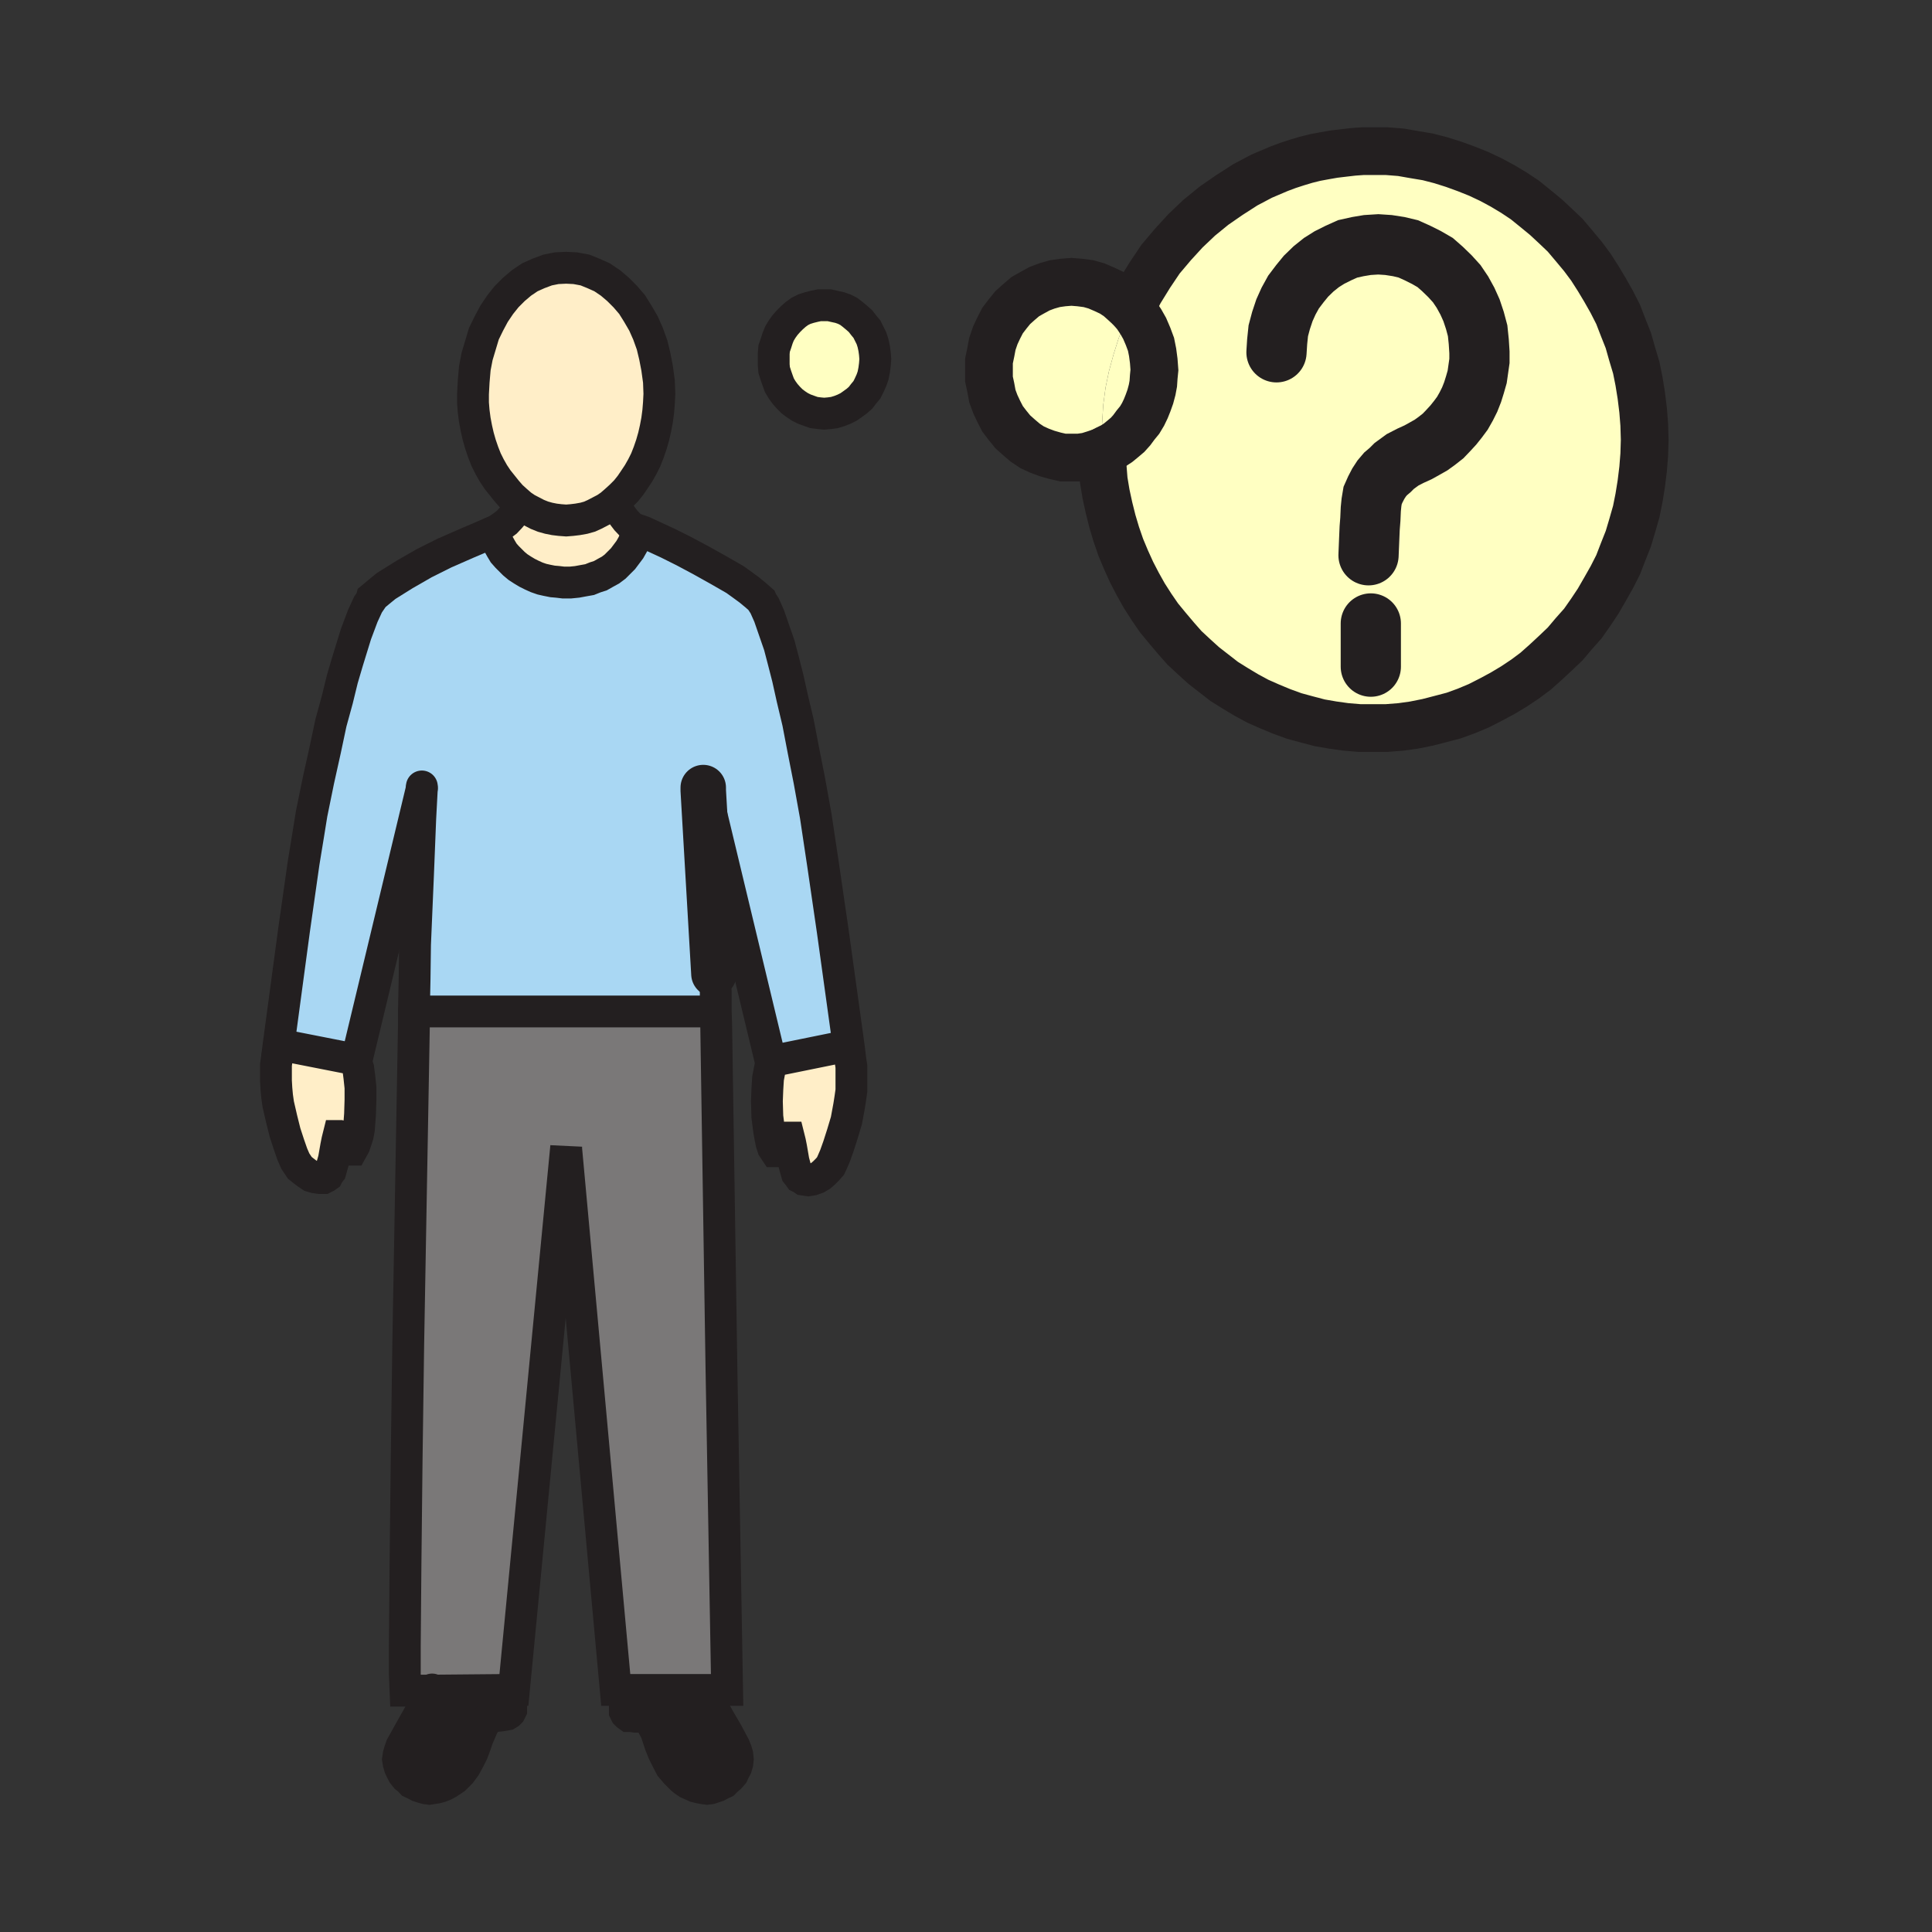 <svg id="Layer_1" xmlns="http://www.w3.org/2000/svg" viewBox="0 0 850 850" width="850" height="850"><rect x="0" y="0" width="850" height="850" fill="#333333" stroke="none"/><style>.st0{fill:#a9d7f3}.st1{fill:#ffeec8}.st2{fill:#231f20}.st3{fill:#7a7878}.st4{fill:#ffffc2}.st5,.st6,.st7,.st8,.st9{fill:none;stroke:#231f20;stroke-width:21;stroke-linecap:round;stroke-miterlimit:10}.st6,.st7,.st8,.st9{stroke-width:14}.st7,.st8,.st9{stroke-width:26.5}.st8,.st9{stroke-width:20}.st9{stroke-width:13.25}</style><path class="st0" d="M185.6 346.8l-28.7 119.5-2.3-.5-30.5-6-1.5-.3 6.8-50.5 4.2-29.5 2-12.2 1.5-9.3 3-14.7 3-13.5 2.5-11.8 2.8-10.2 2.2-9 2.3-7.8 2-6.5 1.7-5.5 3-8 2.3-5 1.5-2.2.2-.8 3-2.5 3.3-2.7 4-2.5 4-2.5 8.7-5 9-4.5 9.8-4.3 7.5-3.2 5.5 1.7 1 2 1 1.8 1.2 2 1.5 1.7 1.5 1.5 1.5 1.5 1.8 1.5 2 1.3 2 1.2 2 1 2.2 1 2.3.8 2.2.5 2.5.5 2.3.2 2.5.3h3l3-.3 2.7-.5 2.8-.5 2.5-1 2.2-.7 2.3-1.3 2.2-1.2 2-1.5 1.8-1.8 1.7-1.7 1.5-2 1.5-2 1.3-2.3 1-2.2.7-2.5 1-1.3 1.8.8.2-.3 10.8 5 7 3.5 7.5 4 7.7 4.3 7.3 4.2 3.2 2.3 3 2.2 2.8 2.3 2.5 2.2.2.5 1.3 2 2 4.5 2.7 7.8 1.8 5.2 1.7 6.5 2 7.8 2 9 2.5 10.5 2.3 12 2.7 13.7 2.8 15.5 3.2 21.3 4.3 29.5 7 50.5-2.5.2-29.5 6-2.3.5-28.7-119.5-1 .3 4.7 80.7h.3l.5 8v8.5H182.1l.3-14.2.2-15.3 1.3-30.5 1-25z"/><path class="st1" d="M215.9 234.5l-.3-.2 2.8-1.3 2.5-1.7 2-1.5 1.7-1.8 2.3-2.7.7-1.3 1.8-1.7 2.2 1.5 2.3 1.2 2.5 1.3 2.5 1 2.5.7 2.5.5 2.5.3 2.7.2 2.5-.2 2.5-.3 2.8-.5 2.5-.7 2.2-1 2.5-1.3 2.3-1.2 2.2-1.5 2.5.2.8 1.5 2.2 3.3 1.3 1.7 1.7 1.8 2 1.7 2 1-1 1.3-.7 2.5-1 2.2-1.3 2.3-1.5 2-1.5 2-1.7 1.7-1.8 1.8-2 1.5-2.2 1.2-2.3 1.3-2.2.7-2.5 1-2.8.5-2.7.5-3 .3h-3l-2.5-.3-2.3-.2-2.5-.5-2.2-.5-2.3-.8-2.2-1-2-1-2-1.2-2-1.3-1.8-1.5-1.5-1.5-1.5-1.5-1.5-1.7-1.2-2-1-1.8-1-2-5.5-1.7z"/><path class="st2" d="M223.4 745.3l1 2.2.5 2v2.8l-.5 1-.5.5-.8.5-1 .2-2 .3-2.2.2-2 .3-.8.5-.5.5-2 2.7-1.2 2.8-1.3 3-1 3-1.2 3.2-1.5 3-1.8 3.3-2 2.7-2.5 2.5-1.5 1-1.5 1-1.5.8-1.7.7-1.8.5-2 .3-1.2.2-1.5-.2-1.8-.5-1.5-.5-1.5-.8-1.5-.7-1.2-1.3-1.3-1-1.2-1.5-.8-1.5-.7-1.5-.5-1.7-.3-1.8.3-2 .5-1.7.7-2 3.5-6.3 3.5-6.2 3.3-6 3-6 33.5-.3zM323.1 768.3l.8 2 .5 1.7.2 2-.2 1.8-.5 1.7-.8 1.5-.7 1.5-1.3 1.5-1.2 1-1.3 1.3-1.5.7-1.5.8-1.5.5-1.5.5-1.5.2-1.5-.2-1.7-.3-2-.5-1.5-.7-1.8-.8-1.5-1-1.2-1-2.5-2.5-2.3-2.7-1.7-3.3-1.5-3-1.3-3.2-1-3-1-3-1.5-2.8-1.7-2.7-.8-.5-.7-.3-2-.2h-2.3l-2-.3h-1l-.7-.5-.5-.5-.5-1v-2.5l.5-2 1-2.2v-2.8h33.7v1l3 5.8 3.3 6 3.5 6z"/><path class="st3" d="M189.9 743.8h-11.5l-.3-7.3v-12.2l.3-35.8.5-46 .7-50.7 2.5-140.8v-6h132.8l.2 6.5 2.3 150 2.5 142h-49l-21.8-238v-1l-23 239h-2.7z"/><path class="st1" d="M156.6 467.5l.5 1 .5 1.5.5 3.8.5 4.7v5.3l-.2 6.5-.5 6.5-.5 2.7-.8 2.5-.7 2-1 1.8h-.5l-.3-.3-.7-.5-.5-1-.5-1-.5-1.2-.5-1-1-.8-.8-.2h-.7l-.5 2-.5 2.5-1 5.7-.8 2.8-.7 2.5-.8 1-.5 1-.7.5-1 .5h-1.8l-2-.3-1.7-.5-1.8-1.2-1.7-1.3-1.5-1.2-1-1.5-1-1.5-1.3-3-1.5-4.3-1.7-5.2-1.5-6-1.5-6.5-.5-3.5-.3-3.3-.2-3.5v-7l.5-3.5.7-5.5 1.5.3 30.5 6 2.3.5zM374.1 466l.5 3.3v10.5l-.5 3.5-.5 3.2-1.2 6.5-1.8 6-1.7 5.3-1.5 4.2-1.3 3-.7 1.5-1.3 1.5-1.5 1.5-1.5 1.3-1.7 1-2 .7-1.8.3-2-.3-.7-.5-1-.5-.5-.7-.8-1-.7-2.5-.8-3-1-5.8-.5-2.5-.5-2h-.7l-.8.3-.7.7-.8 1-.5 1.3-.5 1-.5 1-.5.5-.5.2h-.5l-1-1.5-.7-2.2-.5-2.5-.5-2.8-.8-6.2-.2-6.8.2-5.2.3-4.8.7-3.7.3-1.5.5-1-.3-1.3 2.3-.5 29.5-6 2.5-.2zM249.1 117.8l4 .2 4.3.8 3.7 1.5 3.8 1.7 3.7 2.5 3.3 2.8 3.2 3.2 3 3.5 2.5 4 2.5 4.3 2 4.5 1.8 5 1.2 5 1 5.2.8 5.8.2 5.5-.2 4-.3 3.7-.5 3.8-.7 3.7-.8 3.5-1 3.5-1.2 3.5-1.3 3.3-1.5 3-1.7 3-1.8 2.7-1.7 2.5-2 2.5-2.3 2.3-2.2 2-2.3 2-2.2 1.5-2.3 1.2-2.5 1.3-2.2 1-2.5.7-2.8.5-2.5.3-2.5.2-2.7-.2-2.5-.3-2.5-.5-2.5-.7-2.5-1-2.5-1.3-2.3-1.2-2.2-1.5-2.3-2-2.2-2-2-2.3-2-2.5-2-2.5-1.8-2.7-1.7-3-1.5-3-1.3-3.3-1.2-3.5-1-3.5-.8-3.5-.7-3.7-.5-3.8-.3-3.7v-4l.3-5.5.5-5.8 1-5.2 1.5-5 1.5-5 2.2-4.5 2.3-4.3 2.7-4 2.8-3.5 3.2-3.2 3.3-2.8 3.7-2.5 3.8-1.7 4-1.5 4-.8z"/><path class="st4" d="M604.1 66.5h6l6.3.5 5.7 1 6 1 5.8 1.5 5.7 1.8 5.5 2 5.5 2.2 5.3 2.5 5.2 2.8 5 3 4.8 3.2 4.7 3.8 4.5 3.7 4.3 4 4.2 4 3.8 4.5 4 4.8 3.5 4.7 3.2 5 3 5 3 5.3 2.8 5.5 2.2 5.7 2.3 5.8 1.7 6 1.8 6 1.2 6 1 6.2.8 6.5.5 6.3.2 6.7-.2 6.5-.5 6.3-.8 6.5-1 6.2-1.2 6-1.8 6.3-1.7 5.7-2.3 5.8-2.2 5.7-2.8 5.5-3 5.3-3 5.2-3.2 4.8-3.5 5-4 4.5-3.8 4.5-4.2 4-4.3 4-4.5 4-4.7 3.5-4.8 3.2-5 3-5.2 2.8-5.3 2.7-5.5 2.3-5.5 2-5.7 1.5-5.8 1.5-6 1.2-5.7.8-6.3.5h-12l-6-.5-5.7-.8-5.8-1-5.7-1.5-5.5-1.5-5.5-2-5.3-2.2-5.2-2.3-5-2.7-5-3-4.8-3-4.5-3.5-4.5-3.5-4.2-3.8-4.3-4-3.7-4.2-3.8-4.5-3.7-4.5-3.3-4.8-3.2-5-2.8-5-2.7-5.2-2.5-5.5-2.3-5.5-2-5.8-1.7-5.7-1.5-6-1.3-6-1-6-.5-6.3-.5-6.2 2.5-1.3 2.5-1.2 2.3-1.5 2.2-1.8 2-1.7 1.8-2 1.7-2.3 1.8-2.2 1.5-2.5 1.2-2.5 1-2.5 1-2.8.8-3 .5-2.7.2-3 .3-3-.3-4-.5-3.8-.7-3.5-1.3-3.5-1.5-3.5-1.7-3-2-3-2.3-2.7 3.8-7.5 4.5-7.3 4.7-7 5.5-6.5 5.5-6 6-5.7 6.5-5.3 6.8-4.7 7-4.5 7.2-3.8 7.5-3.2 4-1.5 4-1.3 4-1.2 4-1 4.3-.8 4-.7 4.2-.5 4.3-.5 4.2-.3z"/><path class="st4" d="M497.6 135.8l2.3 2.7 2 3 1.7 3 1.5 3.5 1.3 3.5.7 3.5.5 3.8.3 4-.3 3-.2 3-.5 2.7-.8 3-1 2.8-1 2.5-1.2 2.5-1.5 2.5-1.8 2.2-1.7 2.3-1.8 2-2 1.7-2.2 1.8-2.3 1.5-2.5 1.2-2.5 1.3v-5.3l.3-7.7.5-7.8 1-7.5 1.5-7.2 2-7.3 2.2-7 2.5-6.7z"/><path class="st4" d="M471.4 124l3.7.3 3.8.5 3.5 1 3.5 1.5 3.2 1.5 3 2 2.8 2.5 2.7 2.5-3 6.5-2.5 6.7-2.2 7-2 7.3-1.5 7.2-1 7.5-.5 7.8-.3 7.7v5.3l-3 1-3.2 1-3.5.5h-7.3l-3.5-.8-3.5-1-3.2-1.2-3.3-1.5-3-2-2.7-2.3-2.8-2.5-2.2-2.7-2.3-3-1.7-3.3-1.5-3.2-1.3-3.5-.7-3.8-.8-3.7v-8l.8-3.8.7-3.7 1.3-3.8 1.5-3.2 1.7-3.3 2.3-3 2.2-2.7 2.8-2.5 2.7-2.3 3-1.7 3.3-1.8 3.2-1.2 3.5-1 3.5-.5zM362.6 134.3h2.3l2.2.5 2.3.5 2 .7 2 1 1.7 1.3 1.8 1.5 1.7 1.5 1.3 1.7 1.5 1.8 1 2 1 2 .7 2.2.5 2.3.3 2.2.2 2.5-.2 2.5-.3 2.3-.5 2.5-.7 2-1 2.2-1 2-1.5 1.8-1.3 1.7-1.7 1.5-1.8 1.3-1.7 1.2-2 1-2 .8-2.3.7-2.2.3-2.3.2-2.2-.2-2.3-.3-2-.7-2.2-.8-2-1-1.8-1.2-1.7-1.3-1.5-1.5-1.5-1.7-1.3-1.8-1.2-2-.8-2.2-.7-2-.8-2.5-.2-2.3v-5l.2-2.2.8-2.3.7-2.2.8-2 1.2-2 1.3-1.8 1.5-1.7 1.5-1.5 1.7-1.5 1.8-1.3 2-1 2.2-.7 2-.5 2.3-.5z"/><path class="st5" d="M497.6 135.8l3.8-7.5 4.5-7.3 4.7-7 5.5-6.5 5.5-6 6-5.7 6.5-5.3 6.8-4.7 7-4.5 7.2-3.8 7.5-3.2 4-1.5 4-1.3 4-1.2 4-1 4.3-.8 4-.7 4.2-.5 4.3-.5 4.2-.3h10.5l6.3.5 5.7 1 6 1 5.8 1.5 5.7 1.8 5.5 2 5.5 2.2 5.3 2.5 5.2 2.8 5 3 4.8 3.2 4.7 3.8 4.5 3.7 4.3 4 4.2 4 3.8 4.5 4 4.8 3.5 4.7 3.2 5 3 5 3 5.3 2.8 5.5 2.2 5.7 2.3 5.8 1.7 6 1.8 6 1.2 6 1 6.2.8 6.5.5 6.3.2 6.7-.2 6.5-.5 6.3-.8 6.5-1 6.2-1.2 6-1.8 6.3-1.7 5.7-2.3 5.8-2.2 5.7-2.8 5.5-3 5.3-3 5.2-3.2 4.8-3.5 5-4 4.5-3.8 4.5-4.2 4-4.3 4-4.5 4-4.7 3.5-4.8 3.2-5 3-5.2 2.8-5.3 2.7-5.5 2.3-5.5 2-5.7 1.5-5.8 1.5-6 1.2-5.7.8-6.3.5h-12l-6-.5-5.7-.8-5.8-1-5.7-1.5-5.5-1.5-5.5-2-5.3-2.2-5.2-2.3-5-2.7-5-3-4.8-3-4.5-3.5-4.5-3.5-4.2-3.8-4.3-4-3.7-4.2-3.8-4.5-3.7-4.5-3.3-4.8-3.2-5-2.8-5-2.7-5.2-2.5-5.5-2.3-5.5-2-5.8-1.7-5.7-1.5-6-1.3-6-1-6-.5-6.3-.5-6.2"/><path class="st5" d="M497.6 135.8l2.3 2.7 2 3 1.7 3 1.5 3.5 1.3 3.5.7 3.5.5 3.8.3 4-.3 3-.2 3-.5 2.7-.8 3-1 2.8-1 2.5-1.2 2.5-1.5 2.5-1.8 2.2-1.7 2.3-1.8 2-2 1.7-2.2 1.8-2.3 1.5-2.5 1.2-2.5 1.3-3 1-3.2 1-3.5.5h-7.3l-3.5-.8-3.5-1-3.2-1.2-3.3-1.5-3-2-2.7-2.3-2.8-2.5-2.2-2.7-2.3-3-1.7-3.3-1.5-3.2-1.3-3.5-.7-3.8-.8-3.7v-8l.8-3.8.7-3.7 1.3-3.8 1.5-3.2 1.7-3.3 2.3-3 2.2-2.7 2.8-2.5 2.7-2.3 3-1.7 3.3-1.8 3.2-1.2 3.5-1 3.5-.5 3.8-.3 3.7.3 3.8.5 3.5 1 3.5 1.5 3.2 1.5 3 2 2.8 2.5z"/><path class="st6" d="M385.1 158l-.2 2.5-.3 2.3-.5 2.5-.7 2-1 2.2-1 2-1.5 1.8-1.3 1.7-1.7 1.5-1.8 1.3-1.7 1.2-2 1-2 .8-2.3.7-2.2.3-2.3.2-2.2-.2-2.3-.3-2-.7-2.2-.8-2-1-1.8-1.2-1.7-1.3-1.5-1.5-1.5-1.7-1.3-1.8-1.2-2-.8-2.2-.7-2-.8-2.5-.2-2.3v-5l.2-2.2.8-2.3.7-2.2.8-2 1.2-2 1.3-1.8 1.5-1.7 1.5-1.5 1.7-1.5 1.8-1.3 2-1 2.2-.7 2-.5 2.3-.5h4.5l2.2.5 2.3.5 2 .7 2 1 1.7 1.3 1.8 1.5 1.7 1.5 1.3 1.7 1.5 1.8 1 2 1 2 .7 2.2.5 2.3.3 2.2z"/><path class="st7" d="M603.1 274.3v19M561.6 155l.3-4.7.5-4.8 1.2-4.5 1.5-4.5 1.8-4 2.2-4 2.8-3.7 2.7-3.3 3.3-3.2 3.5-2.8 3.5-2.2 4-2 4-1.8 4.5-1 4.2-.7 4.8-.3 4.5.3 4.5.7 4.2 1 4 1.8 4 2 3.8 2.2 3.2 2.8 3.3 3.2 3 3.3 2.5 3.7 2.2 4 1.8 4 1.5 4.5 1.2 4.5.5 4.8.3 4.7v3.8l-.5 3.5-.5 3.5-1 3.5-1 3.2-1.3 3.3-1.5 3-1.7 3-2 2.7-2 2.5-2.3 2.5-2.2 2.3-2.8 2.2-2.5 1.8-3 1.7-2.7 1.5-3.3 1.5-3.5 1.8-3.7 2.7-1.8 1.8-2 1.7-1.7 2-1.5 2.3-1.3 2.5-1.2 2.7-.5 3-.3 3-.2 4.5-.3 3.8-.2 4.7-.3 7.3"/><path class="st6" d="M229.4 222.3l-2.3-2-2.2-2-2-2.3-2-2.5-2-2.5-1.8-2.7-1.7-3-1.5-3-1.3-3.3-1.2-3.5-1-3.5-.8-3.5-.7-3.7-.5-3.8-.3-3.7v-4l.3-5.5.5-5.8 1-5.2 1.5-5 1.5-5 2.2-4.5 2.3-4.3 2.7-4 2.8-3.5 3.2-3.2 3.3-2.8 3.7-2.5 3.8-1.7 4-1.5 4-.8 4.2-.2 4 .2 4.3.8 3.7 1.5 3.8 1.7 3.7 2.5 3.3 2.8 3.2 3.2 3 3.5 2.5 4 2.5 4.3 2 4.5 1.8 5 1.2 5 1 5.2.8 5.8.2 5.5-.2 4-.3 3.7-.5 3.8-.7 3.7-.8 3.5-1 3.5-1.2 3.5-1.3 3.3-1.5 3-1.7 3-1.8 2.7-1.7 2.5-2 2.5-2.3 2.3-2.2 2-2.3 2-2.2 1.5-2.3 1.2-2.5 1.3-2.2 1-2.5.7-2.8.5-2.5.3-2.5.2-2.7-.2-2.5-.3-2.5-.5-2.5-.7-2.5-1-2.5-1.3-2.3-1.2z"/><path class="st8" d="M314.1 428.5l-4.7-80.7v-1.3"/><path class="st6" d="M185.6 346v.8l-.7 13.2-1 25-1.3 30.5-.2 15.3-.3 14.2v6l-2.5 140.8-.7 50.7-.5 46-.3 35.8v12.2l.3 7.3h11.5l33.5-.3h2.7l23-239v1l21.8 238h49l-2.5-142-2.3-150-.2-6.5v-8.5l-.5-8V426M184.6 445h127.5M121.9 465l.7-5.5 6.8-50.5 4.2-29.5 2-12.2 1.5-9.3 3-14.7 3-13.5 2.5-11.8 2.8-10.2 2.2-9 2.3-7.8 2-6.5 1.7-5.5 3-8 2.3-5 1.5-2.2.2-.8 3-2.5 3.3-2.7 4-2.5 4-2.5 8.7-5 9-4.5 9.8-4.3 7.5-3.2 3-1.3 1.2-.5"/><path class="st6" d="M185.6 346.8l-28.7 119.5-.3 1.2.5 1 .5 1.5.5 3.8.5 4.7v5.3l-.2 6.5-.5 6.5-.5 2.7-.8 2.5-.7 2-1 1.8h-.5l-.3-.3-.7-.5-.5-1-.5-1-.5-1.2-.5-1-1-.8-.8-.2h-.7l-.5 2-.5 2.5-1 5.7-.8 2.8-.7 2.5-.8 1-.5 1-.7.5-1 .5h-1.8l-2-.3-1.7-.5-1.8-1.2-1.7-1.3-1.5-1.2-1-1.5-1-1.5-1.3-3-1.5-4.3-1.7-5.2-1.5-6-1.5-6.5-.5-3.5-.3-3.3-.2-3.5v-7l.5-3.5M124.1 459.8l30.5 6M374.1 466l-.7-5.7-7-50.5-4.3-29.5-3.2-21.3-2.8-15.5-2.7-13.7-2.3-12-2.5-10.5-2-9-2-7.8-1.7-6.5-1.8-5.2-2.7-7.8-2-4.5-1.3-2-.2-.5-2.5-2.2-2.8-2.3-3-2.2-3.2-2.3-7.3-4.2-7.7-4.3-7.5-4-7-3.5-10.8-5-3.5-1.2M310.4 347.5L339.1 467l.3 1.3-.5 1-.3 1.5-.7 3.7-.3 4.8-.2 5.2.2 6.8.8 6.2.5 2.8.5 2.5.7 2.2 1 1.5h.5l.5-.2.5-.5.5-1 .5-1 .5-1.3.8-1 .7-.7.8-.3h.7l.5 2 .5 2.5 1 5.8.8 3 .7 2.5.8 1 .5.7 1 .5.7.5 2 .3 1.8-.3 2-.7 1.7-1 1.5-1.3 1.5-1.5 1.3-1.5.7-1.5 1.3-3 1.5-4.2 1.7-5.3 1.8-6 1.2-6.5.5-3.2.5-3.5v-10.5l-.5-3.3M370.9 460.5l-29.5 6M280.1 234.8l-.7 2.5-1 2.2-1.3 2.3-1.5 2-1.5 2-1.7 1.7-1.8 1.8-2 1.5-2.2 1.2-2.3 1.3-2.2.7-2.5 1-2.8.5-2.7.5-3 .3h-3l-2.5-.3-2.3-.2-2.5-.5-2.2-.5-2.3-.8-2.2-1-2-1-2-1.2-2-1.3-1.8-1.5-1.5-1.5-1.5-1.5-1.5-1.7-1.2-2-1-1.8-1-2"/><path class="st9" d="M271.1 222.5l.8 1.5 2.2 3.3 1.3 1.7 1.7 1.8 2 1.7 2 1 1.8.8M227.6 224l-.7 1.3-2.3 2.7-1.7 1.8-2 1.5-2.5 1.7-2.8 1.3"/><path class="st6" d="M190.1 743.3l-.2.5-3 6-3.3 6-3.5 6.2-3.5 6.3-.7 2-.5 1.7-.3 2 .3 1.8.5 1.7.7 1.5.8 1.5 1.2 1.5 1.3 1 1.2 1.3 1.5.7 1.5.8 1.5.5 1.8.5 1.5.2 1.2-.2 2-.3 1.8-.5 1.7-.7 1.5-.8 1.5-1 1.5-1 2.5-2.5 2-2.7 1.8-3.3 1.5-3 1.2-3.2 1-3 1.3-3 1.2-2.8 2-2.7.5-.5.8-.5 2-.3 2.2-.2 2-.3 1-.2.8-.5.5-.5.5-1v-2.8l-.5-2-1-2.2M310.1 744.5l3 5.8 3.3 6 3.5 6 3.2 6 .8 2 .5 1.7.2 2-.2 1.8-.5 1.7-.8 1.5-.7 1.5-1.3 1.5-1.2 1-1.3 1.3-1.5.7-1.5.8-1.5.5-1.5.5-1.5.2-1.5-.2-1.7-.3-2-.5-1.5-.7-1.8-.8-1.5-1-1.2-1-2.5-2.5-2.3-2.7-1.7-3.3-1.5-3-1.3-3.2-1-3-1-3-1.5-2.8-1.7-2.7-.8-.5-.7-.3-2-.2h-2.3l-2-.3h-1l-.7-.5-.5-.5-.5-1v-2.5l.5-2 1-2.2"/></svg>
